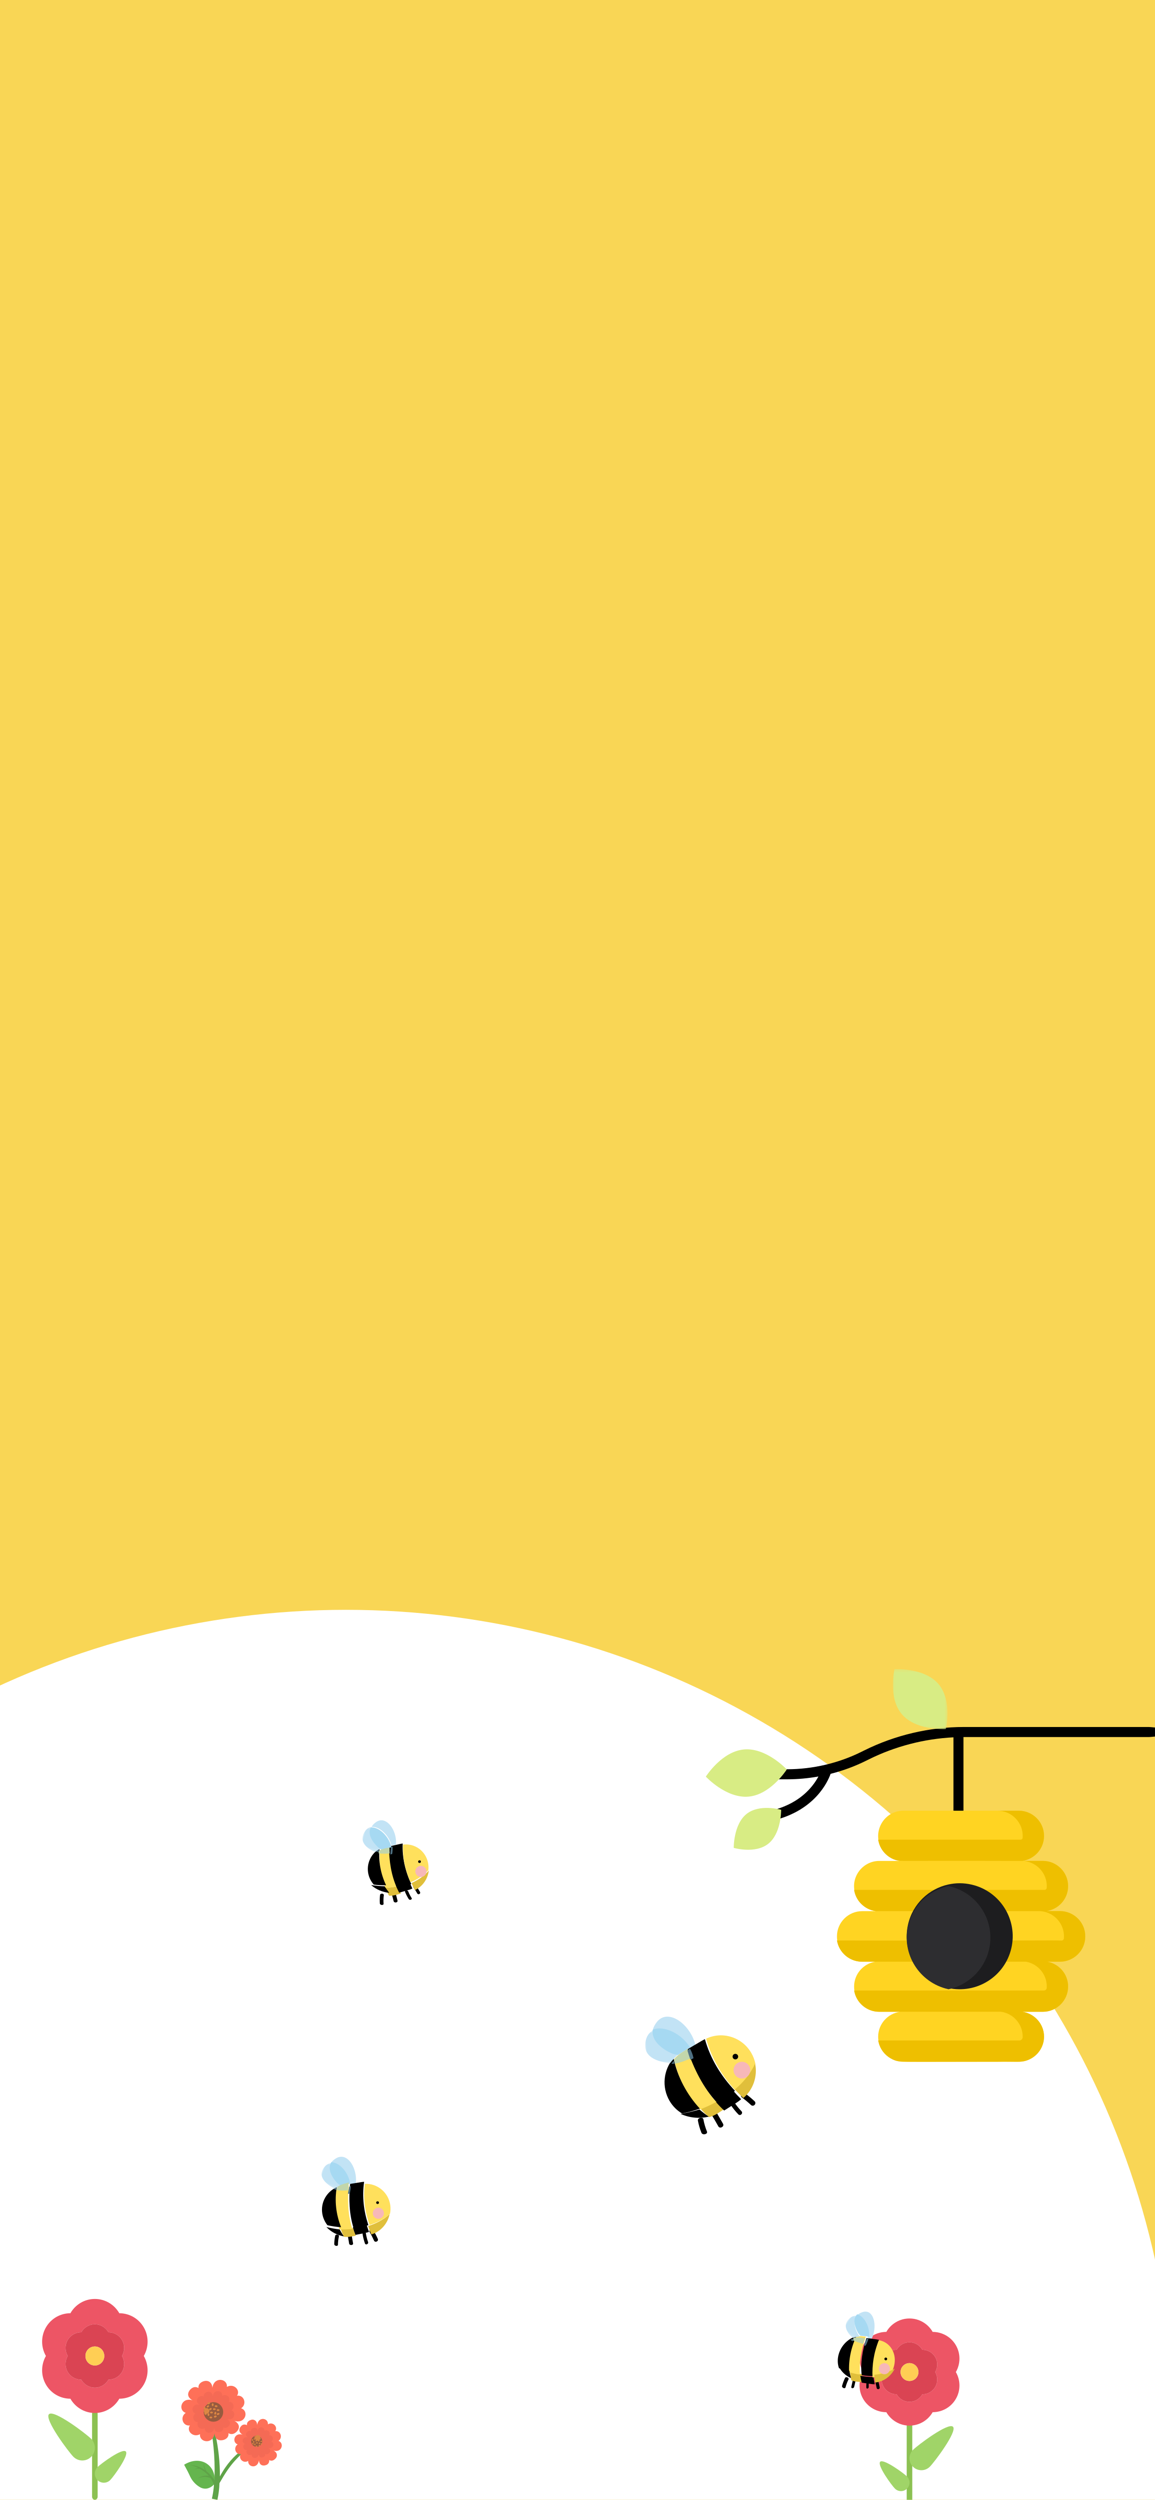 <?xml version="1.0" encoding="UTF-8"?>
<svg width="414px" height="896px" viewBox="0 0 414 896" version="1.1" xmlns="http://www.w3.org/2000/svg" xmlns:xlink="http://www.w3.org/1999/xlink">
    <title>choose asso/bene copy 2</title>
    <defs>
        <polygon id="path-1" points="0 0.341 8.894 0.341 8.894 8.765 0 8.765"></polygon>
        <polygon id="path-3" points="0 0.341 7.906 0.341 7.906 8.765 0 8.765"></polygon>
        <polygon id="path-5" points="0.387 0.264 19.956 0.264 19.956 21.768 0.387 21.768"></polygon>
        <polygon id="path-7" points="0 0.492 11.859 0.492 11.859 12.661 0 12.661"></polygon>
        <polygon id="path-9" points="0 0.303 6.918 0.303 6.918 7.791 0 7.791"></polygon>
    </defs>
    <g id="choose-asso/bene-copy-2" stroke="none" stroke-width="1" fill="none" fill-rule="evenodd">
        <rect fill="#F9D655" x="0" y="0" width="414" height="896"></rect>
        <circle id="Oval-Copy-2" fill="#FFFFFF" cx="124" cy="874" r="297"></circle>
        <g id="Group-42-Copy-4" transform="translate(126, 790.5) rotate(19) translate(-126, -790.5) translate(112, 775)">
            <path d="M4.543,0.304 C4.085,0.518 3.65,0.849 3.252,1.315 C2.561,2.122 2.167,2.902 2,3.645 C4.906,2.61 9.467,5.169 11.386,9 L13,8.142 C12.239,3.255 7.806,-1.223 4.543,0.304" id="Fill-1" fill="#C2E3F5"></path>
            <path d="M13.975,30.37 C13.659,29.402 13.445,28.423 13.332,27.426 C13.253,26.727 11.925,26.951 12.003,27.643 C12.117,28.64 12.331,29.619 12.646,30.587 C12.867,31.264 14.197,31.05 13.975,30.37" id="Fill-3" fill="#000000"></path>
            <path d="M18.936,28.144 C18.434,27.198 17.916,26.256 17.383,25.32 C16.991,24.633 15.681,25.164 16.072,25.851 C16.606,26.786 17.123,27.728 17.625,28.674 C17.993,29.37 19.303,28.837 18.936,28.144" id="Fill-5" fill="#000000"></path>
            <path d="M23.855,25.931 C23.21,25.114 22.645,24.251 22.152,23.324 C21.775,22.618 20.701,23.184 21.08,23.895 C21.625,24.917 22.254,25.879 22.966,26.781 C23.46,27.406 24.349,26.557 23.855,25.931" id="Fill-7" fill="#000000"></path>
            <path d="M26.797,23.744 C25.943,22.825 25.037,21.972 24.084,21.165 C23.355,20.547 22.562,21.823 23.287,22.437 C24.141,23.161 24.944,23.941 25.708,24.763 C26.361,25.465 27.454,24.451 26.797,23.744" id="Fill-9" fill="#000000"></path>
            <path d="M15.045,27 C15.804,26.842 16.554,26.571 17.275,26.176 L19,25.23 C18.338,24.534 17.723,23.785 17.144,23 C15.8,23.659 14.406,24.203 13,24.627 C13.64,25.465 14.322,26.26 15.045,27" id="Fill-11" fill="#E0BF3B"></path>
            <path d="M10.727,9 L9.141,9.851 C8.335,10.284 7.619,10.832 7,11.466 C7.648,16.381 9.715,21.157 12.714,25 C14.168,24.571 15.609,24.021 17,23.354 C13.933,19.283 11.955,14.127 10.727,9" id="Fill-13" fill="#FFE05C"></path>
            <path d="M15,26.869 C14.215,26.286 13.474,25.66 12.778,25 C11.182,25.349 9.573,25.595 8,25.734 C10.027,26.811 12.553,27.24 15,26.869" id="Fill-15" fill="#000000"></path>
            <path d="M6.889,11 C3.988,13.69 3.101,17.995 5.015,21.615 C5.762,23.027 6.85,24.168 8.134,25 C9.736,24.828 11.374,24.522 13,24.088 C9.793,20.372 7.582,15.753 6.889,11" id="Fill-17" fill="#000000"></path>
            <path d="M17,22.746 C17.552,23.54 18.139,24.297 18.77,25 L21.913,23.173 C22.298,22.949 22.66,22.693 23,22.412 C22.361,21.634 21.75,20.829 21.167,20 C19.881,21.065 18.472,21.981 17,22.746" id="Fill-19" fill="#000000"></path>
            <path d="M22,20.199 C18.854,16.067 16.512,11.323 15.503,6 C15.223,6.114 14.948,6.243 14.675,6.39 L11,8.362 C12.252,13.591 14.269,18.848 17.395,23 C19.022,22.22 20.578,21.285 22,20.199" id="Fill-21" fill="#000000"></path>
            <path d="M27.132,10.936 L27.132,10.936 C25.058,6.784 20.196,4.956 16,6.6 C16.995,11.623 19.305,16.101 22.406,20 C24.728,18.304 26.687,16.224 28,13.79 C27.871,12.819 27.591,11.856 27.132,10.936" id="Fill-23" fill="#FFE05C"></path>
            <path d="M22,20.551 C22.672,21.392 23.376,22.21 24.113,23 C26.946,20.93 28.372,17.427 27.917,14 C26.528,16.567 24.456,18.762 22,20.551" id="Fill-25" fill="#E0BF3B"></path>
            <path d="M22.946,11.274 C23.071,11.521 22.972,11.821 22.726,11.946 C22.479,12.071 22.179,11.972 22.054,11.726 C21.929,11.48 22.028,11.179 22.274,11.054 C22.52,10.929 22.821,11.028 22.946,11.274" id="Fill-27" fill="#000000"></path>
            <path d="M25.784,14.097 C26.283,15.081 25.889,16.285 24.903,16.784 C23.918,17.282 22.715,16.889 22.216,15.904 C21.717,14.918 22.111,13.715 23.096,13.217 C24.081,12.717 25.285,13.111 25.784,14.097" id="Fill-29" fill="#F7B8B8"></path>
            <g id="Group-33" transform="translate(0, 3)">
                <mask id="mask-2" fill="white">
                    <use xlink:href="#path-1"></use>
                </mask>
                <g id="Clip-32"></g>
                <path d="M2.328,0.455 C1.505,0.794 0.837,1.411 0.434,2.358 C-1.496,6.89 3.455,8.399 6.478,8.747 C6.749,8.425 7.046,8.12 7.367,7.833 C7.414,8.144 7.468,8.455 7.529,8.765 C7.468,8.455 7.414,8.144 7.367,7.833 C7.827,7.422 8.337,7.049 8.894,6.724 C8.26,6.601 7.679,6.441 7.236,6.23 C5.07,5.201 1.952,3.043 2.645,0.341 C2.537,0.375 2.431,0.413 2.328,0.455" id="Fill-31" fill="#C2E3F5" mask="url(#mask-2)"></path>
            </g>
            <path d="M2.092,3.219 C1.445,6.089 4.352,8.382 6.371,9.476 C6.784,9.699 7.327,9.87 7.917,10 C8.153,9.843 8.397,9.697 8.651,9.562 L10.248,8.711 L11,8.31 C9.178,4.669 4.85,2.236 2.092,3.219" id="Fill-34" fill="#A6D9F2"></path>
            <path d="M10.417,8 L8.963,8.985 C8.733,9.141 8.51,9.31 8.296,9.492 C7.823,9.892 7.39,10.349 7,10.854 C7.04,11.237 7.086,11.619 7.137,12 C8.411,11.878 10.039,11.224 11,10.793 C10.788,9.864 10.594,8.932 10.417,8" id="Fill-36" fill="#C2D6AB"></path>
            <path d="M6.846,11 C6.54,11.302 6.258,11.625 6,11.963 C6.027,11.967 6.054,11.97 6.081,11.973 C6.357,12.007 6.668,12.007 7,11.983 C6.942,11.656 6.891,11.329 6.846,11" id="Fill-38" fill="#4F7082"></path>
            <path d="M11.489,9 L11,9.427 C11.126,10.285 11.265,11.145 11.417,12 C11.772,11.795 12,11.644 12,11.644 C11.922,10.719 11.743,9.83 11.489,9" id="Fill-40" fill="#4F7082"></path>
        </g>
        <g id="Group-42-Copy-3" transform="translate(140.5, 668.5) rotate(14) translate(-140.5, -668.5) translate(127, 653)">
            <path d="M5.42,1.011 C5.005,1.201 4.609,1.496 4.247,1.91 C3.619,2.627 3.261,3.32 3.109,3.981 C5.75,3.061 9.897,5.336 11.642,8.741 L13.109,7.978 C12.417,3.634 8.387,-0.346 5.42,1.011" id="Fill-1" fill="#C2E3F5"></path>
            <path d="M13.92,29.64 C13.603,28.672 13.39,27.693 13.277,26.696 C13.197,25.997 11.869,26.221 11.948,26.913 C12.061,27.91 12.275,28.889 12.591,29.857 C12.812,30.534 14.142,30.32 13.92,29.64" id="Fill-3" fill="#000000"></path>
            <path d="M18.505,27.356 C18.003,26.409 17.485,25.468 16.952,24.531 C16.56,23.845 15.25,24.375 15.641,25.062 C16.175,25.997 16.692,26.939 17.194,27.885 C17.562,28.581 18.872,28.048 18.505,27.356" id="Fill-5" fill="#000000"></path>
            <path d="M23.155,25.215 C22.509,24.602 21.945,23.954 21.451,23.26 C21.075,22.73 20.001,23.154 20.379,23.688 C20.924,24.454 21.553,25.176 22.265,25.852 C22.759,26.321 23.649,25.684 23.155,25.215" id="Fill-7" fill="#000000"></path>
            <path d="M25.574,22.408 C24.934,21.719 24.254,21.079 23.539,20.474 C22.993,20.01 22.398,20.967 22.942,21.428 C23.582,21.971 24.184,22.556 24.758,23.172 C25.247,23.699 26.067,22.938 25.574,22.408" id="Fill-9" fill="#000000"></path>
            <path d="M15.145,26.392 C15.904,26.233 16.654,25.962 17.375,25.567 L19.1,24.621 C18.438,23.926 17.823,23.177 17.244,22.392 C15.9,23.05 14.506,23.594 13.1,24.018 C13.74,24.857 14.422,25.652 15.145,26.392" id="Fill-11" fill="#E0BF3B"></path>
            <path d="M11.443,9.007 L10.015,9.805 C9.289,10.21 8.645,10.724 8.088,11.318 C8.672,15.926 10.532,20.404 13.231,24.007 C14.539,23.605 15.837,23.089 17.088,22.464 C14.328,18.647 12.548,13.814 11.443,9.007" id="Fill-13" fill="#FFE05C"></path>
            <path d="M14.992,25.379 C14.206,24.796 13.465,24.17 12.77,23.51 C11.173,23.859 9.564,24.105 7.992,24.244 C10.019,25.321 12.545,25.75 14.992,25.379" id="Fill-15" fill="#000000"></path>
            <path d="M7.76,10.854 C5.181,13.352 4.393,17.349 6.094,20.71 C6.758,22.021 7.725,23.081 8.867,23.854 C10.291,23.694 11.747,23.41 13.192,23.007 C10.341,19.556 8.377,15.267 7.76,10.854" id="Fill-17" fill="#000000"></path>
            <path d="M16.618,22.214 C17.171,23.008 17.757,23.765 18.388,24.468 L21.531,22.641 C21.916,22.417 22.279,22.162 22.618,21.88 C21.979,21.103 21.369,20.297 20.785,19.468 C19.499,20.533 18.091,21.45 16.618,22.214" id="Fill-19" fill="#000000"></path>
            <path d="M21.848,20.418 C18.702,16.529 16.36,12.064 15.351,7.054 C15.072,7.161 14.796,7.283 14.523,7.421 L10.848,9.277 C12.1,14.199 14.117,19.147 17.243,23.054 C18.87,22.32 20.427,21.44 21.848,20.418" id="Fill-21" fill="#000000"></path>
            <path d="M25.783,11.443 L25.783,11.443 C23.883,7.588 19.425,5.89 15.579,7.416 C16.491,12.081 18.608,16.239 21.451,19.859 C23.58,18.285 25.375,16.353 26.579,14.092 C26.461,13.192 26.204,12.297 25.783,11.443" id="Fill-23" fill="#FFE05C"></path>
            <path d="M21.85,20.035 C22.41,20.783 22.996,21.51 23.611,22.212 C25.972,20.372 27.16,17.258 26.781,14.212 C25.623,16.494 23.896,18.445 21.85,20.035" id="Fill-25" fill="#E0BF3B"></path>
            <path d="M23.224,11.68 C23.348,11.926 23.25,12.226 23.004,12.351 C22.757,12.476 22.457,12.377 22.332,12.131 C22.207,11.885 22.306,11.584 22.552,11.459 C22.798,11.334 23.099,11.433 23.224,11.68" id="Fill-27" fill="#000000"></path>
            <path d="M25.893,14.277 C26.392,15.262 25.999,16.465 25.013,16.964 C24.028,17.463 22.825,17.069 22.326,16.084 C21.827,15.099 22.221,13.896 23.206,13.397 C24.191,12.897 25.394,13.292 25.893,14.277" id="Fill-29" fill="#F7B8B8"></path>
            <g id="Group-33" transform="translate(0.832, 3.635)">
                <mask id="mask-4" fill="white">
                    <use xlink:href="#path-3"></use>
                </mask>
                <g id="Clip-32"></g>
                <path d="M2.07,0.455 C1.338,0.794 0.744,1.411 0.386,2.358 C-1.33,6.89 3.071,8.399 5.758,8.747 C5.999,8.425 6.263,8.12 6.548,7.833 C6.59,8.144 6.638,8.455 6.692,8.765 C6.638,8.455 6.59,8.144 6.548,7.833 C6.957,7.422 7.41,7.049 7.906,6.724 C7.342,6.601 6.826,6.441 6.432,6.23 C4.506,5.201 1.735,3.043 2.351,0.341 C2.255,0.375 2.161,0.413 2.07,0.455" id="Fill-31" fill="#C2E3F5" mask="url(#mask-4)"></path>
            </g>
            <path d="M2.85,4.249 C2.204,7.119 5.11,9.412 7.129,10.505 C7.542,10.729 8.085,10.9 8.675,11.03 C8.911,10.873 9.155,10.727 9.409,10.592 L11.006,9.741 L11.758,9.34 C9.936,5.699 5.608,3.266 2.85,4.249" id="Fill-34" fill="#A6D9F2"></path>
            <path d="M11.099,9.548 L9.644,10.287 C9.414,10.404 9.191,10.531 8.977,10.667 C8.505,10.967 8.071,11.31 7.681,11.689 C7.721,11.976 7.767,12.262 7.818,12.548 C9.092,12.457 10.72,11.966 11.681,11.643 C11.469,10.946 11.276,10.247 11.099,9.548" id="Fill-36" fill="#C2D6AB"></path>
            <path d="M7.601,11.153 C7.296,11.455 7.014,11.777 6.755,12.116 C6.783,12.12 6.809,12.123 6.837,12.126 C7.112,12.16 7.423,12.16 7.755,12.136 C7.698,11.809 7.646,11.481 7.601,11.153" id="Fill-38" fill="#4F7082"></path>
            <path d="M12.096,8.943 L11.607,9.37 C11.733,10.229 11.872,11.088 12.024,11.943 C12.379,11.738 12.607,11.587 12.607,11.587 C12.529,10.663 12.349,9.773 12.096,8.943" id="Fill-40" fill="#4F7082"></path>
        </g>
        <g id="Group-18" transform="translate(337, 668.5) scale(-1, 1) translate(-337, -668.5) translate(253, 598)">
            <path d="M145.205,39.746 C146.197,39.746 147,38.939 147,37.943 C147,36.948 146.197,36.141 145.205,36.141 L138.864,36.141 C129.668,36.141 120.451,33.978 112.207,29.887 L111.173,29.373 C100.136,23.896 87.795,21 75.484,21 L9.28,21 C8.289,21 0,21.807 0,22.803 C0,23.799 8.289,24.606 9.28,24.606 L75.484,24.606 C75.541,24.606 75.598,24.606 75.654,24.606 L75.654,53.197 C75.654,54.193 76.458,55 77.449,55 C78.44,55 79.244,54.193 79.244,53.197 L79.244,24.701 C89.745,25.225 100.162,27.929 109.584,32.606 L110.618,33.119 C114.652,35.121 118.908,36.681 123.278,37.787 C124.347,40.77 128.98,50.86 143.703,54.475 C143.846,54.51 143.99,54.527 144.13,54.527 C144.938,54.527 145.672,53.975 145.872,53.152 C146.108,52.185 145.518,51.209 144.555,50.973 C138.323,49.443 133.391,46.471 129.897,42.142 C128.897,40.902 128.163,39.722 127.638,38.734 C131.344,39.402 135.106,39.746 138.864,39.746 L145.205,39.746 Z" id="Fill-1" fill="#000000"></path>
            <path d="M121,96.001 L121,96.137 C121,96.612 120.961,97.08 120.89,97.536 C120.21,101.828 116.454,105.137 111.962,105.137 L107.361,105.137 C111.602,105.874 114.853,109.577 114.853,114.002 L114.853,114.09 C114.853,114.565 114.815,115.033 114.744,115.489 C114.064,119.781 110.309,123.09 105.816,123.09 L98.455,123.09 C100.645,123.399 102.589,124.496 103.986,126.081 C105.382,127.665 106.231,129.738 106.231,132 C106.231,132.648 106.132,133.381 106.119,133.409 C106.038,133.95 105.865,134.624 105.601,135.292 C105.601,135.292 105.601,135.294 105.599,135.297 C104.789,137.355 103.205,139.127 100.905,140.202 L100.903,140.202 C99.725,140.72 98.518,141 97.194,141 L55.805,141 C55.726,141 55.65,141 55.573,140.998 C54.474,140.969 53.424,140.744 52.453,140.354 C51.311,139.898 50.281,139.212 49.422,138.356 C47.783,136.724 46.767,134.475 46.767,132 C46.767,127.477 50.163,123.707 54.543,123.09 L47.182,123.09 C42.211,123.09 38.144,119.04 38.144,114.09 L38.144,114.002 C38.144,109.577 41.395,105.873 45.636,105.137 L41.037,105.137 C36.067,105.137 32,101.087 32,96.137 L32,96.001 C32,91.051 36.067,87.001 41.037,87.001 L45.97,87.001 C41.567,86.407 38.144,82.626 38.144,78.084 L38.144,77.998 C38.144,73.048 42.211,68.998 47.182,68.998 L54.53,68.998 C50.158,68.378 46.767,64.611 46.767,60.09 L46.767,60 C46.767,55.05 50.834,51 55.804,51 L97.193,51 C104.351,51 108.722,59.005 104.72,65.057 C104.716,65.06 104.713,65.062 104.713,65.067 C103.212,67.195 101.251,68.463 98.905,68.925 C98.742,68.955 98.475,68.997 98.466,68.999 L105.815,68.999 C112.44,68.999 117.194,76.14 113.691,82.483 L113.688,82.486 C113.465,82.877 113.205,83.272 112.93,83.614 C112.93,83.616 112.93,83.616 112.928,83.616 C111.862,84.999 110.266,86.086 108.778,86.581 C108.771,86.586 108.766,86.588 108.759,86.588 C108.327,86.746 107.645,86.918 107.041,86.998 C107.036,86.998 107.032,87.001 107.027,87.001 L111.962,87.001 C116.931,87.001 121,91.051 121,96.001" id="Fill-3" fill="#FFD422"></path>
            <path d="M53.293,105.113 L112.061,105.113 C116.558,105.113 120.319,101.805 121,97.515 C53.838,97.668 42.892,97.371 40.585,97.546 C40.115,97.581 39.698,97.239 39.66,96.771 C39.232,91.461 43.44,86.985 48.686,86.985 L53.627,86.985 C53.622,86.985 53.617,86.983 53.612,86.983 L107.134,86.983 C111.103,86.441 114.273,83.319 114.858,79.385 L46.622,79.385 C46.189,79.385 45.836,79.048 45.808,78.619 C45.462,73.37 49.659,68.99 54.84,68.99 L62.198,68.99 C62.174,68.988 62.148,68.983 62.124,68.978 C99.934,68.933 98.308,69.083 99.328,68.843 C102.909,68.01 105.69,65.044 106.226,61.381 L55.182,61.381 C54.798,61.382 54.474,61.104 54.447,60.722 C54.06,55.335 58.334,51 63.473,51 L55.834,51 C50.856,51 46.785,55.048 46.785,59.996 L46.785,60.086 C46.785,64.605 50.181,68.371 54.558,68.99 L47.201,68.99 C42.224,68.99 38.152,73.038 38.152,77.986 L38.152,78.072 C38.152,82.611 41.579,86.391 45.988,86.985 L41.049,86.985 C36.072,86.985 32,91.033 32,95.981 L32,96.116 C32,101.065 36.072,105.113 41.049,105.113 L45.653,105.113 C41.407,105.849 38.152,109.55 38.152,113.973 L38.152,114.061 C38.152,119.01 42.224,123.058 47.2,123.058 L47.26,123.058 L54.57,123.058 C50.186,123.675 46.785,127.443 46.785,131.963 C46.785,135.737 49.147,138.979 52.477,140.312 C52.478,140.313 52.478,140.313 52.478,140.314 C55.087,141.359 56.664,140.802 63.473,140.96 C63.442,140.96 63.411,140.958 63.38,140.957 C99.404,140.95 98.418,141.291 100.986,140.162 L100.989,140.162 C103.332,139.069 104.904,137.25 105.689,135.259 C105.692,135.257 105.692,135.254 105.692,135.254 C105.924,134.664 106.117,133.994 106.209,133.372 C106.212,133.367 106.212,133.364 106.212,133.36 L55.63,133.36 C54.972,133.36 54.443,132.833 54.427,132.178 C54.315,127.667 57.658,123.698 62.21,123.058 L105.907,123.058 C110.406,123.058 114.165,119.75 114.845,115.459 L46.846,115.459 C46.291,115.459 45.831,115.027 45.804,114.475 C45.789,114.183 45.792,113.986 45.791,113.973 C45.791,109.551 49.047,105.849 53.293,105.113" id="Fill-5" fill="#EEBF00"></path>
            <path d="M81.287,114.507 C81.217,114.524 81.15,114.538 81.08,114.552 C70.928,116.788 60.844,110.436 58.494,100.285 C56.127,90.064 62.495,79.859 72.715,77.495 C75.569,76.833 78.419,76.852 81.099,77.449 C88.02,78.981 93.8,84.346 95.506,91.714 C97.873,101.935 91.505,112.14 81.287,114.507" id="Fill-7" fill="#1D1D1F"></path>
            <path d="M81.198,114.955 C81.128,114.971 81.061,114.986 80.99,115 C74.028,113.47 68.213,108.12 66.497,100.773 C64.116,90.58 70.521,80.404 80.804,78.046 C80.872,78.029 80.942,78.014 81.01,78 C87.972,79.528 93.787,84.878 95.503,92.225 C97.884,102.418 91.478,112.594 81.198,114.955" id="Fill-9" fill="#2D2D30"></path>
            <path d="M168,38.784 C168,38.784 162.298,29.74 154.298,29.045 C146.449,28.35 139.306,35.881 139,36.203 C139.01,36.244 139.047,36.287 139.057,36.328 C139.758,37.382 145.221,45.292 152.687,45.953 C160.712,46.677 168,38.784 168,38.784" id="Fill-11" fill="#D8EC84"></path>
            <path d="M158,64.321 C158,64.321 158.115,55.934 153.423,52.18 C148.825,48.489 141.336,50.583 141.015,50.672 C141.005,50.703 141.011,50.748 141,50.779 C141.009,51.771 141.204,59.303 145.578,62.814 C150.274,66.598 158,64.321 158,64.321" id="Fill-13" fill="#D8EC84"></path>
            <g id="Group-17" transform="translate(81, 0)">
                <mask id="mask-6" fill="white">
                    <use xlink:href="#path-5"></use>
                </mask>
                <g id="Clip-16"></g>
                <path d="M19.383,0.284 C19.383,0.284 8.711,-0.356 3.641,5.57 C-1.344,11.376 0.859,21.305 0.952,21.729 C0.992,21.745 1.048,21.74 1.088,21.755 C2.352,21.801 11.954,21.985 16.695,16.463 C21.804,10.534 19.383,0.284 19.383,0.284" id="Fill-15" fill="#D8EC84" mask="url(#mask-6)"></path>
            </g>
        </g>
        <g id="flower-2" transform="translate(34, 860) scale(-1, 1) translate(-34, -860) translate(15, 824)" fill-rule="nonzero">
            <path d="M19,72 C18.447,72 18,71.489 18,70.857 L18,41.143 C18,40.511 18.447,40 19,40 C19.553,40 20,40.511 20,41.143 L20,70.857 C20,71.489 19.553,72 19,72 L19,72 Z" id="Path" fill="#8CC152"></path>
            <g id="Group">
                <path d="M36.553,10.219 C38.422,13.49 38.287,17.385 36.542,20.439 C38.287,23.492 38.422,27.388 36.553,30.658 C34.673,33.941 31.274,35.756 27.771,35.756 C26.015,38.811 22.749,40.877 19,40.877 C15.251,40.877 11.985,38.811 10.229,35.756 C6.727,35.756 3.327,33.928 1.447,30.658 C-0.422,27.375 -0.287,23.492 1.458,20.439 C-0.287,17.385 -0.422,13.49 1.447,10.219 C3.327,6.949 6.726,5.121 10.229,5.121 C11.985,2.056 15.251,0 19,0 C22.749,0 26.015,2.056 27.771,5.121 C31.273,5.121 34.673,6.949 36.553,10.219 Z M28.728,20.439 C29.696,18.735 29.798,16.578 28.752,14.761 C27.705,12.934 25.813,11.945 23.865,11.945 C22.896,10.242 21.083,9.084 19,9.084 C16.917,9.084 15.104,10.242 14.136,11.945 C12.189,11.945 10.297,12.934 9.249,14.761 C8.202,16.578 8.304,18.735 9.273,20.439 C8.305,22.142 8.203,24.289 9.249,26.116 C10.297,27.933 12.188,28.932 14.136,28.932 C15.104,30.635 16.906,31.794 19,31.794 C21.083,31.794 22.896,30.635 23.864,28.932 C25.811,28.932 27.703,27.932 28.751,26.116 C29.798,24.289 29.696,22.142 28.728,20.439 L28.728,20.439 Z" id="Shape" fill="#ED5565"></path>
                <path d="M28.751,14.761 C29.798,16.578 29.696,18.735 28.727,20.439 C29.695,22.142 29.797,24.289 28.751,26.116 C27.703,27.933 25.812,28.932 23.864,28.932 C22.896,30.635 21.082,31.794 19,31.794 C16.906,31.794 15.104,30.635 14.136,28.932 C12.189,28.932 10.297,27.932 9.249,26.116 C8.202,24.289 8.304,22.142 9.273,20.439 C8.305,18.735 8.203,16.578 9.249,14.761 C10.297,12.934 12.188,11.945 14.136,11.945 C15.104,10.242 16.917,9.084 19,9.084 C21.083,9.084 22.896,10.242 23.864,11.945 C25.812,11.945 27.703,12.934 28.751,14.761 Z M22.378,20.439 C22.378,18.554 20.869,17.032 19,17.032 C17.131,17.032 15.622,18.554 15.622,20.439 C15.622,22.324 17.131,23.845 19,23.845 C20.869,23.845 22.378,22.324 22.378,20.439 Z" id="Shape" fill="#DA4453"></path>
                <path d="M19,17.032 C20.869,17.032 22.378,18.554 22.378,20.439 C22.378,22.324 20.869,23.845 19,23.845 C17.131,23.845 15.622,22.324 15.622,20.439 C15.622,18.554 17.131,17.032 19,17.032 Z" id="Path" fill="#FFCE54"></path>
                <path d="M35.45,41.309 C37.206,43.08 28.445,54.798 26.69,56.569 C24.922,58.341 22.074,58.341 20.317,56.569 C19.439,55.684 19,54.526 19,53.356 C19,52.197 19.439,51.028 20.317,50.143 C22.074,48.372 33.693,39.536 35.45,41.309 Z" id="Path" fill="#A0D468"></path>
                <path d="M19,62.292 L19,62.929 C18.932,63.655 18.617,64.359 18.065,64.916 C16.804,66.187 14.756,66.187 13.494,64.916 C12.222,63.644 6.649,55.945 7.91,54.672 C9.17,53.401 16.803,59.021 18.065,60.293 C18.617,60.851 18.932,61.566 19,62.292 Z" id="Path" fill="#A0D468"></path>
            </g>
        </g>
        <g id="flower" transform="translate(65, 853)" fill-rule="nonzero">
            <path d="M27,21.783 C24.907,23.445 18.674,25.477 13.817,34.618 C13.917,24.747 11.575,13.603 7,5 C11.661,14.996 13.122,33.484 10.943,42.592 L12.926,43 C13.356,41.035 13.605,39.035 13.668,37.025 C17.63,30.141 19.45,28.191 27,21.783" id="Path" fill="#5FA348"></path>
            <path d="M21.134,14.794 C20.432,14.972 19.691,14.931 19.014,14.679 C19.301,14.835 19.569,15.022 19.812,15.237 C21.035,16.344 20.744,17.61 19.901,18.496 C19.058,19.381 17.984,19.771 16.884,19.112 C17.072,20.349 16.278,21.148 15.248,21.49 C13.991,21.908 12.601,21.673 12.063,20.127 C11.964,19.814 11.9,19.491 11.871,19.165 C11.829,19.869 11.562,20.542 11.107,21.09 C10.179,22.169 8.531,22.308 7.426,21.402 C7.421,21.397 7.415,21.393 7.41,21.389 C6.854,20.906 6.586,20.181 6.7,19.463 C6.546,19.556 6.38,19.63 6.207,19.685 C4.867,20.206 3.347,19.568 2.813,18.259 C2.811,18.253 2.808,18.247 2.806,18.241 C2.577,17.594 2.68,16.88 3.082,16.32 C2.38,16.455 1.654,16.243 1.144,15.752 C0.139,14.743 0.161,13.129 1.194,12.147 C1.309,12.022 1.442,11.913 1.588,11.824 C0.884,11.624 0.329,11.093 0.109,10.409 C-0.302,9.059 0.485,7.638 1.868,7.236 C1.878,7.233 1.888,7.23 1.899,7.227 C2.602,7.05 3.344,7.09 4.023,7.343 C3.734,7.19 3.465,7.004 3.22,6.789 C1.997,5.678 2.352,4.349 3.254,3.42 C3.994,2.64 5.063,2.255 6.143,2.939 C5.975,1.692 6.848,0.874 7.952,0.508 C9.056,0.142 10.417,0.373 10.964,1.923 C11.06,2.226 11.125,2.537 11.156,2.852 C11.197,2.149 11.462,1.475 11.915,0.927 C12.831,-0.158 14.475,-0.313 15.586,0.581 C15.592,0.586 15.597,0.59 15.602,0.595 C16.159,1.077 16.426,1.802 16.312,2.52 C16.467,2.429 16.633,2.356 16.805,2.303 C18.143,1.783 19.66,2.42 20.193,3.726 C20.196,3.733 20.199,3.74 20.202,3.748 C20.45,4.401 20.352,5.132 19.94,5.702 C20.643,5.57 21.366,5.782 21.878,6.27 C22.879,7.283 22.85,8.896 21.814,9.875 C21.693,9.997 21.559,10.105 21.414,10.198 C22.118,10.4 22.672,10.93 22.893,11.613 C23.301,12.97 22.505,14.393 21.115,14.791 C21.111,14.792 21.108,14.793 21.104,14.794" id="Path" fill="#FE7058"></path>
            <path d="M34.619,25.4 C34.1,25.537 33.552,25.507 33.051,25.313 C33.261,25.434 33.458,25.578 33.639,25.742 C34.333,26.301 34.451,27.328 33.902,28.036 C33.843,28.113 33.777,28.184 33.706,28.248 C33.122,28.892 32.295,29.224 31.487,28.736 C31.612,29.574 31.086,30.369 30.278,30.565 C29.35,30.887 28.327,30.711 27.935,29.516 C27.859,29.279 27.811,29.033 27.792,28.785 C27.763,29.334 27.568,29.861 27.232,30.292 C26.56,31.122 25.354,31.239 24.54,30.553 C24.527,30.543 24.515,30.532 24.503,30.521 C24.099,30.153 23.901,29.604 23.977,29.058 C23.87,29.126 23.756,29.181 23.637,29.223 C22.659,29.629 21.543,29.148 21.146,28.15 C21.139,28.134 21.133,28.118 21.127,28.102 C20.944,27.597 21.017,27.033 21.323,26.595 C20.804,26.701 20.267,26.539 19.889,26.161 C19.133,25.409 19.117,24.174 19.854,23.403 C19.865,23.391 19.877,23.378 19.889,23.367 C19.98,23.275 20.079,23.191 20.185,23.118 C19.66,22.967 19.245,22.557 19.081,22.026 C18.778,20.994 19.352,19.906 20.364,19.597 C20.374,19.593 20.385,19.59 20.396,19.587 C20.918,19.45 21.47,19.482 21.973,19.68 C21.759,19.563 21.56,19.418 21.381,19.251 C20.477,18.392 20.735,17.368 21.381,16.637 C21.89,15.969 22.814,15.806 23.513,16.261 C23.389,15.286 24.029,14.676 24.842,14.388 C25.657,14.017 26.613,14.39 26.976,15.222 C27.013,15.305 27.043,15.392 27.065,15.481 C27.136,15.714 27.184,15.955 27.208,16.198 C27.238,15.654 27.432,15.133 27.763,14.706 C28.437,13.876 29.643,13.761 30.456,14.449 C30.468,14.46 30.481,14.471 30.493,14.481 C30.897,14.848 31.095,15.398 31.019,15.944 C31.127,15.874 31.242,15.817 31.363,15.774 C32.342,15.369 33.457,15.851 33.854,16.849 C33.86,16.866 33.867,16.883 33.873,16.9 C34.052,17.406 33.977,17.969 33.672,18.407 C34.191,18.303 34.727,18.465 35.107,18.841 C35.862,19.594 35.875,20.829 35.137,21.6 C35.127,21.61 35.117,21.62 35.107,21.631 C35.02,21.725 34.922,21.809 34.815,21.879 C35.339,22.032 35.754,22.442 35.919,22.972 C36.222,24.004 35.647,25.091 34.635,25.4 C34.623,25.403 34.612,25.407 34.6,25.41" id="Path" fill="#FE7058"></path>
            <path d="M28.686,17 C28.31,17.006 27.953,17.169 27.699,17.45 C27.484,17.725 27.358,18.061 27.338,18.411 C27.321,18.254 27.29,18.1 27.245,17.95 C27.132,17.499 26.727,17.186 26.267,17.195 C26.112,17.198 25.959,17.225 25.813,17.275 C25.265,17.397 24.895,17.916 24.954,18.481 C24.792,18.37 24.601,18.311 24.406,18.311 C24.082,18.324 23.778,18.473 23.566,18.721 C23.107,19.12 23.054,19.821 23.448,20.287 C23.484,20.33 23.524,20.37 23.566,20.407 C23.684,20.512 23.814,20.604 23.951,20.682 C23.744,20.601 23.526,20.554 23.305,20.542 C23.179,20.539 23.054,20.557 22.934,20.597 C22.265,20.776 21.865,21.471 22.042,22.15 C22.046,22.166 22.051,22.182 22.055,22.198 C22.16,22.541 22.43,22.807 22.771,22.903 C22.702,22.949 22.637,23.003 22.579,23.063 C22.088,23.554 22.083,24.355 22.568,24.853 C22.572,24.856 22.575,24.86 22.579,24.864 C22.772,25.054 23.03,25.16 23.3,25.159 C23.369,25.164 23.438,25.164 23.507,25.159 C23.305,25.439 23.257,25.805 23.379,26.129 C23.552,26.623 24.022,26.947 24.539,26.929 C24.697,26.93 24.854,26.903 25.003,26.849 C25.081,26.824 25.156,26.788 25.225,26.744 C25.175,27.097 25.303,27.453 25.566,27.69 C25.777,27.891 26.056,28.002 26.346,28 C26.723,27.993 27.081,27.828 27.334,27.545 C27.553,27.268 27.681,26.929 27.699,26.574 C27.71,26.735 27.742,26.893 27.793,27.045 C27.902,27.504 28.314,27.823 28.78,27.81 C28.948,27.808 29.115,27.777 29.274,27.72 C29.798,27.596 30.14,27.084 30.059,26.545 C30.218,26.643 30.4,26.697 30.587,26.7 C30.942,26.679 31.273,26.511 31.501,26.234 C31.931,25.847 31.97,25.18 31.587,24.744 C31.547,24.699 31.503,24.657 31.456,24.619 C31.34,24.513 31.212,24.42 31.076,24.344 C31.285,24.414 31.503,24.452 31.723,24.459 C31.849,24.459 31.974,24.439 32.093,24.399 C32.754,24.21 33.139,23.513 32.953,22.843 C32.951,22.836 32.949,22.83 32.947,22.823 C32.841,22.481 32.572,22.218 32.231,22.123 C32.3,22.076 32.363,22.02 32.419,21.957 C32.908,21.469 32.914,20.671 32.432,20.175 C32.427,20.17 32.423,20.166 32.419,20.162 C32.227,19.97 31.967,19.864 31.698,19.866 C31.629,19.862 31.56,19.862 31.49,19.866 C31.687,19.584 31.735,19.221 31.619,18.896 C31.444,18.4 30.973,18.075 30.454,18.091 C30.297,18.091 30.142,18.118 29.994,18.171 C29.916,18.197 29.841,18.234 29.772,18.281 C29.821,17.928 29.693,17.573 29.432,17.335 C29.219,17.134 28.938,17.023 28.647,17.025" id="Path" fill="#F46A55"></path>
            <path d="M13.107,4.01 C12.593,4.017 12.104,4.24 11.758,4.627 C11.467,5.002 11.299,5.461 11.277,5.938 C11.251,5.731 11.204,5.528 11.137,5.331 C10.988,4.699 10.428,4.256 9.788,4.265 C9.579,4.267 9.37,4.303 9.172,4.372 C8.454,4.622 7.881,5.179 7.997,6.021 C7.775,5.872 7.516,5.791 7.25,5.786 C6.814,5.795 6.4,5.984 6.104,6.309 C5.521,6.955 5.29,7.855 6.104,8.614 C6.264,8.759 6.441,8.885 6.629,8.99 C6.341,8.892 6.041,8.837 5.738,8.829 C5.566,8.827 5.395,8.854 5.232,8.907 C4.327,9.173 3.806,10.133 4.068,11.052 C4.069,11.056 4.07,11.06 4.071,11.065 C4.211,11.534 4.573,11.901 5.034,12.043 C4.94,12.107 4.853,12.181 4.774,12.263 C4.111,12.939 4.111,14.033 4.774,14.709 C5.111,15.037 5.583,15.179 6.041,15.091 C5.769,15.477 5.702,15.976 5.863,16.422 C6.086,17.109 6.721,17.57 7.433,17.562 C7.657,17.557 7.879,17.512 8.088,17.429 C8.195,17.395 8.297,17.345 8.392,17.283 C8.329,17.77 8.509,18.256 8.873,18.579 C9.163,18.852 9.543,19.002 9.938,19 C10.454,18.993 10.945,18.768 11.291,18.379 C11.583,17.998 11.751,17.535 11.773,17.053 C11.789,17.272 11.831,17.489 11.898,17.699 C12.061,18.331 12.632,18.765 13.276,18.746 C13.513,18.743 13.749,18.701 13.974,18.623 C14.689,18.449 15.154,17.747 15.043,17.009 C15.258,17.149 15.507,17.223 15.761,17.224 C16.236,17.187 16.675,16.955 16.98,16.583 C17.567,16.035 17.605,15.106 17.065,14.51 C17.02,14.461 16.972,14.415 16.922,14.372 C16.762,14.228 16.588,14.101 16.402,13.995 C16.686,14.092 16.983,14.145 17.283,14.152 C17.447,14.151 17.609,14.125 17.765,14.074 C18.672,13.807 19.195,12.844 18.932,11.923 C18.932,11.92 18.931,11.918 18.93,11.916 C18.79,11.447 18.429,11.08 17.967,10.938 C18.062,10.875 18.15,10.801 18.227,10.717 C18.892,10.044 18.894,8.951 18.231,8.275 C18.23,8.274 18.228,8.273 18.227,8.271 C17.969,8.015 17.625,7.868 17.264,7.86 C17.169,7.86 17.073,7.87 16.98,7.89 C17.252,7.503 17.319,7.005 17.158,6.559 C16.92,5.88 16.278,5.436 15.569,5.458 C15.354,5.458 15.141,5.494 14.938,5.566 C14.83,5.602 14.728,5.653 14.634,5.717 C14.704,5.23 14.522,4.74 14.153,4.421 C13.865,4.146 13.483,3.995 13.088,4" id="Path" fill="#F46A55"></path>
            <path d="M25.534,20.641 C24.783,21.45 24.83,22.715 25.639,23.466 C26.449,24.217 27.714,24.17 28.466,23.361 C29.217,22.552 29.17,21.287 28.361,20.536 C28.36,20.536 28.36,20.535 28.36,20.535 C27.553,19.784 26.29,19.829 25.539,20.635 C25.538,20.637 25.536,20.639 25.534,20.641 Z" id="Path" fill="#985B3F"></path>
            <path d="M11.898,37.241 C11.898,37.241 11.926,37.078 11.959,36.795 C11.999,36.407 12.01,36.016 11.992,35.627 C11.962,34.401 11.642,33.201 11.059,32.131 C10.256,30.724 8.951,29.693 7.422,29.257 C5.691,28.749 3.383,28.922 1,30.426 L1.602,31.541 C1.998,32.274 2.562,33.323 3.164,34.659 C3.957,36.327 5.245,37.694 6.843,38.562 C7.588,38.957 8.438,39.09 9.264,38.94 C10.305,38.7 11.235,38.1 11.898,37.241 L11.898,37.241 Z" id="Path" fill="#65B54E"></path>
            <path d="M3,30.505 C4.987,30.574 6.913,31.238 8.546,32.415 C8.238,31.879 8.045,31.281 7.979,30.661 C7.954,30.44 7.97,30.215 8.026,30 C8.177,30.949 8.485,31.864 8.937,32.704 C10.021,33.545 10.962,34.568 11.722,35.73 C12.227,36.493 12.644,37.315 12.963,38.179 C13.059,38.44 12.964,38.735 12.736,38.885 C12.508,39.07 12.179,39.028 12.001,38.791 C11.946,38.719 11.91,38.633 11.896,38.542 C11.666,37.353 11.193,36.229 10.509,35.246 C9.503,34.802 8.392,34.679 7.318,34.893 C6.78,34.983 6.254,35.139 5.751,35.358 C7.804,34.134 9.201,34.227 9.881,34.442 C8.951,33.4 7.852,32.534 6.634,31.886 C6.098,31.787 5.546,31.838 5.034,32.033 C4.826,32.112 4.633,32.228 4.463,32.375 C4.902,31.912 5.483,31.623 6.105,31.557 C5.888,31.45 5.667,31.352 5.459,31.264 C4.665,30.928 3.842,30.674 3,30.505 Z" id="Path" fill="#5FA348"></path>
            <path d="M4.068,31.939 L3.932,32.061 C3.974,32.017 4.019,31.976 4.068,31.939 Z" id="Path" fill="#819B43"></path>
            <path d="M8.932,9.121 C7.619,10.539 7.704,12.754 9.122,14.068 C10.541,15.382 12.755,15.296 14.068,13.877 C15.378,12.462 15.297,10.253 13.886,8.938 C12.469,7.62 10.251,7.701 8.933,9.119 C8.933,9.119 8.932,9.12 8.932,9.121 Z" id="Path" fill="#985B3F"></path>
            <g id="Group" transform="translate(8, 8)" fill="#DC8744">
                <ellipse id="Oval" cx="19.364" cy="12.775" rx="1" ry="1"></ellipse>
                <path d="M18.36,14.795 C18.238,14.795 18.141,14.945 18.141,15.13 C18.141,15.315 18.238,15.471 18.36,15.471 C18.482,15.471 18.579,15.32 18.579,15.13 C18.579,14.941 18.482,14.795 18.36,14.795 Z" id="Path"></path>
                <path d="M17.941,13.894 C17.819,13.894 17.722,14.045 17.722,14.235 C17.722,14.425 17.819,14.576 17.941,14.576 C18.063,14.576 18.165,14.42 18.165,14.235 C18.165,14.05 18.043,13.894 17.941,13.894 Z" id="Path"></path>
                <path d="M18.501,12.979 C18.433,12.877 18.253,12.887 18.097,12.979 C17.941,13.072 17.878,13.252 17.946,13.354 C18.014,13.456 18.199,13.446 18.35,13.354 C18.501,13.261 18.57,13.076 18.501,12.979 Z" id="Path"></path>
                <path d="M19.11,13.626 C19.042,13.524 18.862,13.534 18.706,13.626 C18.55,13.719 18.487,13.904 18.56,14.001 C18.633,14.099 18.808,14.094 18.964,14.001 C19.12,13.909 19.183,13.724 19.11,13.626 Z" id="Path"></path>
                <path d="M18.721,12.244 C18.652,12.142 18.472,12.147 18.316,12.244 C18.16,12.341 18.097,12.517 18.165,12.619 C18.233,12.721 18.418,12.711 18.57,12.619 C18.721,12.526 18.794,12.361 18.721,12.244 Z" id="Path"></path>
                <path d="M20.519,13.145 C20.519,13.023 20.387,12.911 20.197,12.896 C20.007,12.882 19.851,12.965 19.841,13.086 C19.832,13.208 19.973,13.32 20.163,13.335 C20.353,13.349 20.509,13.266 20.519,13.145 Z" id="Path"></path>
                <path d="M17.454,13.894 C17.575,13.894 17.678,13.748 17.683,13.563 C17.688,13.378 17.595,13.223 17.473,13.218 C17.351,13.213 17.249,13.364 17.244,13.549 C17.239,13.733 17.312,13.889 17.454,13.894 Z" id="Path"></path>
                <path d="M19.403,13.821 C19.403,13.943 19.549,14.045 19.734,14.05 C19.919,14.055 20.075,13.962 20.08,13.841 C20.085,13.719 19.934,13.617 19.749,13.612 C19.564,13.607 19.403,13.69 19.403,13.821 Z" id="Path"></path>
                <path d="M20.314,14.03 C20.314,14.152 20.46,14.259 20.65,14.264 C20.84,14.269 20.991,14.172 20.996,14.05 C21.001,13.928 20.865,13.821 20.66,13.821 C20.455,13.821 20.319,13.909 20.314,14.03 L20.314,14.03 Z" id="Path"></path>
                <path d="M20.065,14.454 C19.949,14.425 19.817,14.551 19.773,14.731 C19.729,14.911 19.773,15.082 19.905,15.111 C20.036,15.14 20.153,15.019 20.202,14.838 C20.251,14.658 20.187,14.483 20.065,14.454 L20.065,14.454 Z" id="Path"></path>
                <path d="M20.981,14.858 C20.947,14.736 20.772,14.687 20.592,14.736 C20.411,14.785 20.294,14.926 20.329,15.043 C20.363,15.16 20.538,15.213 20.718,15.164 C20.899,15.116 21.016,14.975 20.981,14.858 Z" id="Path"></path>
                <path d="M17.863,15.145 C17.955,15.067 17.931,14.887 17.809,14.746 C17.687,14.605 17.517,14.551 17.424,14.629 C17.332,14.707 17.351,14.887 17.473,15.028 C17.595,15.169 17.77,15.223 17.863,15.145 L17.863,15.145 Z" id="Path"></path>
                <path d="M20.309,15.466 C20.275,15.349 20.104,15.301 19.924,15.349 C19.744,15.398 19.627,15.539 19.661,15.656 C19.695,15.773 19.866,15.826 20.046,15.773 C20.226,15.719 20.343,15.583 20.309,15.466 Z" id="Path"></path>
                <path d="M18.74,14.6 C18.74,14.722 18.886,14.829 19.071,14.834 C19.257,14.838 19.412,14.741 19.417,14.619 C19.422,14.498 19.271,14.396 19.086,14.391 C18.901,14.386 18.74,14.478 18.74,14.6 L18.74,14.6 Z" id="Path"></path>
                <path d="M18.604,15.768 C18.604,15.89 18.75,15.992 18.935,15.997 C19.12,16.002 19.281,15.909 19.281,15.783 C19.281,15.656 19.135,15.559 18.95,15.554 C18.765,15.549 18.609,15.666 18.604,15.768 Z" id="Path"></path>
                <path d="M3.23,0.417 C3.045,0.417 2.899,0.646 2.899,0.904 C2.899,1.162 3.045,1.415 3.23,1.415 C3.416,1.415 3.567,1.186 3.567,0.904 C3.567,0.622 3.416,0.417 3.23,0.417 Z" id="Path"></path>
                <path d="M1.715,3.96 C1.535,3.96 1.384,4.189 1.384,4.447 C1.384,4.705 1.535,4.958 1.715,4.958 C1.895,4.958 2.051,4.729 2.051,4.447 C2.051,4.165 1.9,3.96 1.715,3.96 Z" id="Path"></path>
                <ellipse id="Oval" cx="1.047" cy="3.133" rx="1" ry="1"></ellipse>
                <path d="M1.929,1.235 C1.822,1.084 1.549,1.094 1.32,1.235 C1.091,1.376 0.984,1.654 1.091,1.804 C1.198,1.955 1.471,1.945 1.7,1.78 C1.929,1.615 2.037,1.386 1.929,1.235 Z" id="Path"></path>
                <path d="M2.836,2.213 C2.733,2.062 2.455,2.072 2.227,2.213 C1.998,2.354 1.895,2.632 1.998,2.783 C2.1,2.933 2.378,2.924 2.611,2.783 C2.845,2.642 2.957,2.364 2.836,2.213 L2.836,2.213 Z" id="Path"></path>
                <path d="M2.265,0.125 C2.158,-0.025 1.885,-0.016 1.652,0.125 C1.418,0.266 1.32,0.544 1.423,0.695 C1.525,0.846 1.803,0.836 2.036,0.695 C2.27,0.554 2.348,0.276 2.265,0.125 Z" id="Path"></path>
                <path d="M4.975,1.483 C4.975,1.303 4.775,1.133 4.487,1.108 C4.2,1.084 3.966,1.215 3.946,1.396 C3.927,1.576 4.146,1.751 4.434,1.775 C4.721,1.8 4.96,1.654 4.975,1.483 Z" id="Path"></path>
                <path d="M0.316,2.627 C0.502,2.627 0.658,2.408 0.662,2.14 C0.667,1.873 0.531,1.624 0.346,1.619 C0.161,1.615 0.005,1.838 -0,2.106 C-0.005,2.374 0.131,2.627 0.316,2.627 L0.316,2.627 Z" id="Path"></path>
                <path d="M3.323,2.491 C3.323,2.676 3.542,2.831 3.81,2.841 C4.078,2.851 4.327,2.705 4.332,2.52 C4.336,2.335 4.112,2.184 3.844,2.174 C3.576,2.165 3.323,2.311 3.323,2.491 Z" id="Path"></path>
                <path d="M4.668,2.827 C4.668,3.012 4.887,3.167 5.155,3.172 C5.423,3.177 5.672,3.041 5.676,2.856 C5.681,2.671 5.457,2.515 5.189,2.505 C4.921,2.496 4.673,2.627 4.668,2.827 Z" id="Path"></path>
                <path d="M4.297,3.464 C4.117,3.42 3.917,3.605 3.849,3.883 C3.781,4.16 3.849,4.413 4.049,4.457 C4.249,4.501 4.429,4.316 4.497,4.038 C4.565,3.761 4.473,3.508 4.297,3.464 Z" id="Path"></path>
                <path d="M5.671,4.087 C5.623,3.912 5.36,3.834 5.087,3.912 C4.814,3.99 4.638,4.199 4.687,4.374 C4.736,4.549 5.004,4.632 5.272,4.549 C5.54,4.467 5.725,4.248 5.671,4.087 L5.671,4.087 Z" id="Path"></path>
                <path d="M0.965,4.506 C1.106,4.389 1.072,4.116 0.886,3.902 C0.701,3.688 0.443,3.605 0.302,3.727 C0.16,3.849 0.195,4.116 0.38,4.33 C0.565,4.545 0.823,4.627 0.965,4.506 L0.965,4.506 Z" id="Path"></path>
                <path d="M4.663,4.992 C4.609,4.817 4.346,4.739 4.078,4.817 C3.81,4.895 3.625,5.104 3.679,5.304 C3.732,5.503 3.99,5.562 4.263,5.479 C4.536,5.396 4.712,5.168 4.663,4.992 Z" id="Path"></path>
                <path d="M2.285,3.688 C2.285,3.868 2.509,4.024 2.772,4.034 C3.035,4.043 3.323,3.897 3.323,3.717 C3.323,3.537 3.099,3.377 2.836,3.367 C2.573,3.357 2.29,3.503 2.285,3.688 Z" id="Path"></path>
                <path d="M2.085,5.474 C2.085,5.654 2.304,5.81 2.572,5.82 C2.84,5.829 3.089,5.683 3.094,5.503 C3.099,5.323 2.875,5.163 2.607,5.153 C2.339,5.143 2.09,5.289 2.085,5.474 Z" id="Path"></path>
            </g>
        </g>
        <g id="Group-42-Copy-2" transform="translate(251.5, 743.5) rotate(-4) translate(-251.5, -743.5) translate(232, 722)">
            <path d="M6.467,0.405 C5.844,0.69 5.25,1.133 4.707,1.753 C3.766,2.829 3.228,3.869 3,4.86 C6.962,3.48 13.182,6.893 15.799,12 L18,10.856 C16.962,4.34 10.918,-1.63 6.467,0.405" id="Fill-1" fill="#C2E3F5"></path>
            <path d="M19.963,42.056 C19.488,40.603 19.168,39.134 18.998,37.639 C18.879,36.591 16.887,36.927 17.005,37.964 C17.175,39.459 17.496,40.928 17.97,42.38 C18.301,43.396 20.295,43.075 19.963,42.056" id="Fill-3" fill="#000000"></path>
            <path d="M25.914,39.717 C25.246,38.297 24.555,36.885 23.844,35.48 C23.322,34.45 21.575,35.246 22.096,36.276 C22.808,37.679 23.497,39.092 24.166,40.511 C24.657,41.555 26.403,40.755 25.914,39.717" id="Fill-5" fill="#000000"></path>
            <path d="M32.807,35.664 C31.946,34.643 31.194,33.563 30.536,32.406 C30.034,31.522 28.601,32.23 29.106,33.119 C29.833,34.397 30.672,35.599 31.621,36.726 C32.28,37.508 33.466,36.446 32.807,35.664" id="Fill-7" fill="#000000"></path>
            <path d="M37.746,32.43 C36.679,31.282 35.546,30.215 34.354,29.206 C33.444,28.433 32.452,30.029 33.358,30.796 C34.426,31.701 35.43,32.676 36.385,33.704 C37.201,34.581 38.568,33.314 37.746,32.43" id="Fill-9" fill="#000000"></path>
            <path d="M21.068,37 C22.205,36.762 23.331,36.356 24.412,35.763 L27,34.344 C26.007,33.301 25.085,32.178 24.217,31 C22.2,31.988 20.109,32.804 18,33.44 C18.96,34.698 19.984,35.89 21.068,37" id="Fill-11" fill="#E0BF3B"></path>
            <path d="M15.218,12 L12.997,13.17 C11.869,13.765 10.866,14.519 10,15.39 C10.908,22.149 13.801,28.716 17.999,34 C20.035,33.411 22.053,32.653 24,31.737 C19.706,26.139 16.938,19.05 15.218,12" id="Fill-13" fill="#FFE05C"></path>
            <path d="M21,36.804 C19.878,35.93 18.819,34.991 17.826,34 C15.545,34.524 13.247,34.893 11,35.101 C13.896,36.716 17.504,37.36 21,36.804" id="Fill-15" fill="#000000"></path>
            <path d="M9.852,15 C5.984,18.843 4.801,24.993 7.353,30.164 C8.349,32.181 9.8,33.811 11.512,35 C13.648,34.754 15.832,34.317 18,33.698 C13.723,28.389 10.777,21.79 9.852,15" id="Fill-17" fill="#000000"></path>
            <path d="M24,31.844 C24.829,32.955 25.708,34.016 26.655,35 L31.369,32.442 C31.947,32.128 32.491,31.77 33,31.377 C32.041,30.288 31.125,29.16 30.251,28 C28.321,29.49 26.209,30.774 24,31.844" id="Fill-19" fill="#000000"></path>
            <path d="M31,28.21 C26.424,22.621 23.017,16.202 21.549,9 C21.143,9.154 20.742,9.329 20.345,9.527 L15,12.196 C16.821,19.27 19.755,26.383 24.301,32 C26.668,30.945 28.932,29.679 31,28.21" id="Fill-21" fill="#000000"></path>
            <path d="M37.77,15.051 L37.77,15.051 C34.833,9.12 27.944,6.509 22,8.857 C23.41,16.033 26.681,22.43 31.075,28 C34.365,25.578 37.14,22.605 39,19.128 C38.818,17.742 38.421,16.366 37.77,15.051" id="Fill-23" fill="#FFE05C"></path>
            <path d="M31,27.734 C31.896,28.856 32.834,29.946 33.817,31 C37.595,28.239 39.496,23.569 38.889,19 C37.037,22.423 34.274,25.349 31,27.734" id="Fill-25" fill="#E0BF3B"></path>
            <path d="M32.892,15.549 C33.141,16.041 32.945,16.642 32.452,16.892 C31.959,17.141 31.358,16.944 31.108,16.452 C30.859,15.959 31.056,15.358 31.548,15.108 C32.04,14.858 32.642,15.056 32.892,15.549" id="Fill-27" fill="#000000"></path>
            <path d="M36.675,19.645 C37.424,21.122 36.834,22.928 35.355,23.676 C33.878,24.424 32.073,23.834 31.324,22.356 C30.576,20.878 31.167,19.073 32.644,18.325 C34.122,17.575 35.928,18.167 36.675,19.645" id="Fill-29" fill="#F7B8B8"></path>
            <g id="Group-33" transform="translate(0, 4)">
                <mask id="mask-8" fill="white">
                    <use xlink:href="#path-7"></use>
                </mask>
                <g id="Clip-32"></g>
                <path d="M3.105,0.657 C2.007,1.147 1.117,2.038 0.579,3.405 C-1.994,9.953 4.606,12.132 8.638,12.634 C8.999,12.169 9.394,11.729 9.823,11.314 C9.885,11.764 9.957,12.213 10.038,12.661 C9.957,12.213 9.885,11.764 9.823,11.314 C10.436,10.72 11.116,10.182 11.859,9.713 C11.014,9.536 10.239,9.303 9.648,8.999 C6.76,7.513 2.603,4.395 3.527,0.492 C3.383,0.541 3.242,0.596 3.105,0.657" id="Fill-31" fill="#C2E3F5" mask="url(#mask-8)"></path>
            </g>
            <path d="M3.133,4.314 C2.199,8.413 6.397,11.689 9.314,13.251 C9.911,13.57 10.694,13.814 11.547,14 C11.887,13.776 12.24,13.567 12.607,13.374 L14.914,12.158 L16,11.586 C13.369,6.384 7.117,2.908 3.133,4.314" id="Fill-34" fill="#A6D9F2"></path>
            <path d="M15.126,12 L12.944,13.232 C12.599,13.427 12.265,13.638 11.944,13.864 C11.235,14.364 10.585,14.937 10,15.568 C10.06,16.046 10.128,16.524 10.206,17 C12.116,16.848 14.558,16.031 16,15.491 C15.682,14.33 15.392,13.165 15.126,12" id="Fill-36" fill="#C2D6AB"></path>
            <path d="M9.846,16 C9.54,16.302 9.258,16.625 9,16.963 C9.027,16.967 9.054,16.97 9.081,16.973 C9.357,17.007 9.668,17.007 10,16.983 C9.942,16.656 9.891,16.329 9.846,16" id="Fill-38" fill="#4F7082"></path>
            <path d="M15.978,12 L15,12.569 C15.252,13.714 15.53,14.86 15.834,16 C16.544,15.726 17,15.525 17,15.525 C16.843,14.292 16.485,13.106 15.978,12" id="Fill-40" fill="#4F7082"></path>
        </g>
        <g id="flower-2" transform="translate(291, 825)">
            <path d="M35,73 C34.447,73 34,72.521 34,71.929 L34,44.071 C34,43.479 34.447,43 35,43 C35.553,43 36,43.479 36,44.071 L36,71.929 C36,72.521 35.553,73 35,73 L35,73 Z" id="Path" fill="#8CC152" fill-rule="nonzero"></path>
            <g id="Group" transform="translate(17, 6)" fill-rule="nonzero">
                <path d="M34.629,9.6 C36.4,12.672 36.272,16.332 34.619,19.2 C36.272,22.068 36.4,25.728 34.629,28.8 C32.848,31.884 29.628,33.589 26.309,33.589 C24.645,36.459 21.552,38.4 18,38.4 C14.448,38.4 11.355,36.459 9.691,33.589 C6.373,33.589 3.152,31.872 1.371,28.8 C-0.4,25.716 -0.272,22.068 1.381,19.2 C-0.272,16.332 -0.4,12.672 1.371,9.6 C3.152,6.528 6.372,4.811 9.691,4.811 C11.355,1.932 14.448,0 18,0 C21.552,0 24.645,1.932 26.309,4.811 C29.627,4.811 32.848,6.528 34.629,9.6 Z M27.216,19.2 C28.133,17.6 28.229,15.573 27.238,13.867 C26.246,12.15 24.454,11.221 22.609,11.221 C21.691,9.621 19.973,8.533 18,8.533 C16.027,8.533 14.309,9.621 13.392,11.221 C11.548,11.221 9.755,12.15 8.763,13.867 C7.771,15.573 7.867,17.6 8.785,19.2 C7.868,20.8 7.772,22.817 8.763,24.533 C9.755,26.24 11.547,27.179 13.392,27.179 C14.309,28.779 16.016,29.867 18,29.867 C19.973,29.867 21.691,28.779 22.608,27.179 C24.452,27.179 26.245,26.239 27.237,24.533 C28.229,22.817 28.133,20.8 27.216,19.2 L27.216,19.2 Z" id="Shape" fill="#ED5565"></path>
                <path d="M27.237,13.867 C28.229,15.573 28.133,17.6 27.215,19.2 C28.132,20.8 28.228,22.817 27.237,24.533 C26.245,26.24 24.453,27.179 22.608,27.179 C21.691,28.779 19.972,29.867 18,29.867 C16.016,29.867 14.309,28.779 13.392,27.179 C11.548,27.179 9.755,26.239 8.763,24.533 C7.771,22.817 7.867,20.8 8.785,19.2 C7.868,17.6 7.772,15.573 8.763,13.867 C9.755,12.15 11.547,11.221 13.392,11.221 C14.309,9.621 16.027,8.533 18,8.533 C19.973,8.533 21.691,9.621 22.608,11.221 C24.453,11.221 26.245,12.15 27.237,13.867 Z M21.2,19.2 C21.2,17.429 19.771,16 18,16 C16.229,16 14.8,17.429 14.8,19.2 C14.8,20.971 16.229,22.4 18,22.4 C19.771,22.4 21.2,20.971 21.2,19.2 Z" id="Shape" fill="#DA4453"></path>
                <path d="M18,16 C19.771,16 21.2,17.429 21.2,19.2 C21.2,20.971 19.771,22.4 18,22.4 C16.229,22.4 14.8,20.971 14.8,19.2 C14.8,17.429 16.229,16 18,16 Z" id="Path" fill="#FFCE54"></path>
                <path d="M33.584,38.805 C35.248,40.469 26.948,51.477 25.285,53.14 C23.611,54.805 20.912,54.805 19.248,53.14 C18.416,52.309 18,51.221 18,50.123 C18,49.034 18.416,47.935 19.248,47.104 C20.912,45.44 31.92,37.14 33.584,38.805 Z" id="Path" fill="#A0D468"></path>
                <path d="M18,58.516 L18,59.115 C17.936,59.797 17.637,60.459 17.115,60.981 C15.92,62.176 13.98,62.176 12.784,60.981 C11.579,59.787 6.299,52.555 7.493,51.359 C8.687,50.164 15.919,55.444 17.115,56.639 C17.637,57.163 17.936,57.835 18,58.516 Z" id="Path" fill="#A0D468"></path>
            </g>
            <g id="Group-42-Copy-5" transform="translate(18.852, 19.566) rotate(33) translate(-18.852, -19.566) translate(6.352, 5.066)">
                <path d="M4.324,0.717 C3.95,0.907 3.594,1.202 3.268,1.615 C2.703,2.333 2.381,3.026 2.244,3.687 C4.621,2.767 8.353,5.042 9.923,8.447 L11.244,7.684 C10.621,3.34 6.994,-0.64 4.324,0.717" id="Fill-1" fill="#C2E3F5"></path>
                <path d="M12.866,27.514 C12.55,26.546 12.336,25.566 12.223,24.569 C12.144,23.871 10.816,24.095 10.894,24.786 C11.008,25.783 11.222,26.763 11.537,27.73 C11.758,28.408 13.088,28.194 12.866,27.514" id="Fill-3" fill="#000000"></path>
                <path d="M15.364,25.654 C15.03,24.708 14.685,23.766 14.329,22.83 C14.068,22.143 13.194,22.674 13.455,23.361 C13.811,24.296 14.156,25.237 14.49,26.184 C14.736,26.88 15.609,26.346 15.364,25.654" id="Fill-5" fill="#000000"></path>
                <path d="M19.776,22.904 C19.346,22.292 18.97,21.644 18.641,20.949 C18.39,20.419 17.673,20.844 17.926,21.377 C18.289,22.144 18.709,22.865 19.183,23.542 C19.513,24.01 20.106,23.373 19.776,22.904" id="Fill-7" fill="#000000"></path>
                <path d="M23.156,20.858 C22.515,20.169 21.836,19.529 21.121,18.923 C20.574,18.46 19.979,19.417 20.523,19.877 C21.164,20.42 21.766,21.005 22.339,21.622 C22.829,22.148 23.649,21.388 23.156,20.858" id="Fill-9" fill="#000000"></path>
                <path d="M13.202,24.288 C13.96,24.129 14.711,23.859 15.431,23.463 L17.156,22.517 C16.494,21.822 15.88,21.073 15.301,20.288 C13.957,20.946 12.562,21.491 11.156,21.915 C11.797,22.753 12.479,23.548 13.202,24.288" id="Fill-11" fill="#E0BF3B"></path>
                <path d="M9.073,8.306 L7.645,9.051 C6.92,9.429 6.275,9.909 5.719,10.463 C6.302,14.764 8.162,18.944 10.861,22.306 C12.17,21.931 13.467,21.449 14.719,20.866 C11.959,17.304 10.179,12.792 9.073,8.306" id="Fill-13" fill="#FFE05C"></path>
                <path d="M12.713,23.658 C12.039,23.075 11.404,22.449 10.808,21.789 C9.44,22.138 8.061,22.384 6.713,22.523 C8.45,23.6 10.615,24.029 12.713,23.658" id="Fill-15" fill="#000000"></path>
                <path d="M6.178,10.021 C3.921,12.519 3.231,16.516 4.72,19.877 C5.301,21.188 6.147,22.248 7.146,23.021 C8.392,22.861 9.666,22.577 10.93,22.174 C8.436,18.723 6.717,14.434 6.178,10.021" id="Fill-17" fill="#000000"></path>
                <path d="M15.056,21.144 C15.608,21.779 16.194,22.385 16.826,22.948 L19.969,21.486 C20.354,21.307 20.716,21.102 21.056,20.877 C20.416,20.255 19.806,19.611 19.223,18.948 C17.936,19.799 16.528,20.533 15.056,21.144" id="Fill-19" fill="#000000"></path>
                <path d="M19.537,18.387 C16.677,14.985 14.548,11.077 13.631,6.694 C13.377,6.787 13.126,6.894 12.878,7.015 L9.537,8.639 C10.676,12.945 12.509,17.275 15.351,20.694 C16.83,20.052 18.245,19.281 19.537,18.387" id="Fill-21" fill="#000000"></path>
                <path d="M22.986,10.857 L22.986,10.857 C21.258,7.002 17.205,5.304 13.709,6.83 C14.538,11.495 16.463,15.653 19.047,19.273 C20.982,17.699 22.615,15.767 23.709,13.506 C23.602,12.606 23.368,11.711 22.986,10.857" id="Fill-23" fill="#FFE05C"></path>
                <path d="M19.079,18.098 C19.639,18.846 20.226,19.573 20.84,20.275 C23.201,18.435 24.389,15.321 24.01,12.275 C22.852,14.557 21.126,16.508 19.079,18.098" id="Fill-25" fill="#E0BF3B"></path>
                <path d="M19.868,10.892 C19.993,11.138 19.895,11.439 19.648,11.564 C19.402,11.688 19.101,11.59 18.976,11.344 C18.852,11.097 18.95,10.797 19.196,10.672 C19.442,10.547 19.744,10.645 19.868,10.892" id="Fill-27" fill="#000000"></path>
                <path d="M22.693,13.422 C23.192,14.407 22.798,15.61 21.813,16.109 C20.828,16.608 19.625,16.214 19.125,15.229 C18.627,14.244 19.021,13.041 20.006,12.542 C20.991,12.042 22.194,12.437 22.693,13.422" id="Fill-29" fill="#F7B8B8"></path>
                <g id="Group-33" transform="translate(0.434, 3.464)">
                    <mask id="mask-10" fill="white">
                        <use xlink:href="#path-9"></use>
                    </mask>
                    <g id="Clip-32"></g>
                    <path d="M1.811,0.405 C1.171,0.706 0.651,1.254 0.338,2.096 C-1.163,6.125 2.687,7.466 5.039,7.775 C5.25,7.489 5.48,7.218 5.73,6.962 C5.766,7.239 5.808,7.516 5.856,7.791 C5.808,7.516 5.766,7.239 5.73,6.962 C6.087,6.597 6.484,6.266 6.918,5.977 C6.425,5.868 5.973,5.725 5.628,5.538 C3.943,4.623 1.518,2.705 2.058,0.303 C1.974,0.333 1.891,0.367 1.811,0.405" id="Fill-31" fill="#C2E3F5" mask="url(#mask-10)"></path>
                </g>
                <path d="M2.112,3.29 C1.537,5.75 4.121,7.716 5.916,8.653 C6.283,8.845 6.765,8.991 7.29,9.102 C7.499,8.968 7.717,8.843 7.942,8.727 L9.362,7.997 L10.03,7.654 C8.411,4.533 4.564,2.447 2.112,3.29" id="Fill-34" fill="#A6D9F2"></path>
                <path d="M9.06,8.921 L7.605,9.66 C7.375,9.777 7.153,9.904 6.938,10.04 C6.466,10.34 6.033,10.683 5.643,11.062 C5.683,11.349 5.728,11.635 5.78,11.921 C7.053,11.83 8.681,11.339 9.643,11.016 C9.431,10.319 9.237,9.62 9.06,8.921" id="Fill-36" fill="#C2D6AB"></path>
                <path d="M5.892,11.283 C5.586,11.585 5.304,11.907 5.046,12.246 C5.073,12.25 5.1,12.253 5.127,12.256 C5.403,12.29 5.713,12.29 6.046,12.266 C5.988,11.939 5.937,11.611 5.892,11.283" id="Fill-38" fill="#4F7082"></path>
                <path d="M10.273,8.398 L9.784,8.825 C9.91,9.683 10.049,10.543 10.201,11.398 C10.556,11.193 10.784,11.042 10.784,11.042 C10.706,10.117 10.526,9.228 10.273,8.398" id="Fill-40" fill="#4F7082"></path>
            </g>
        </g>
    </g>
</svg>
